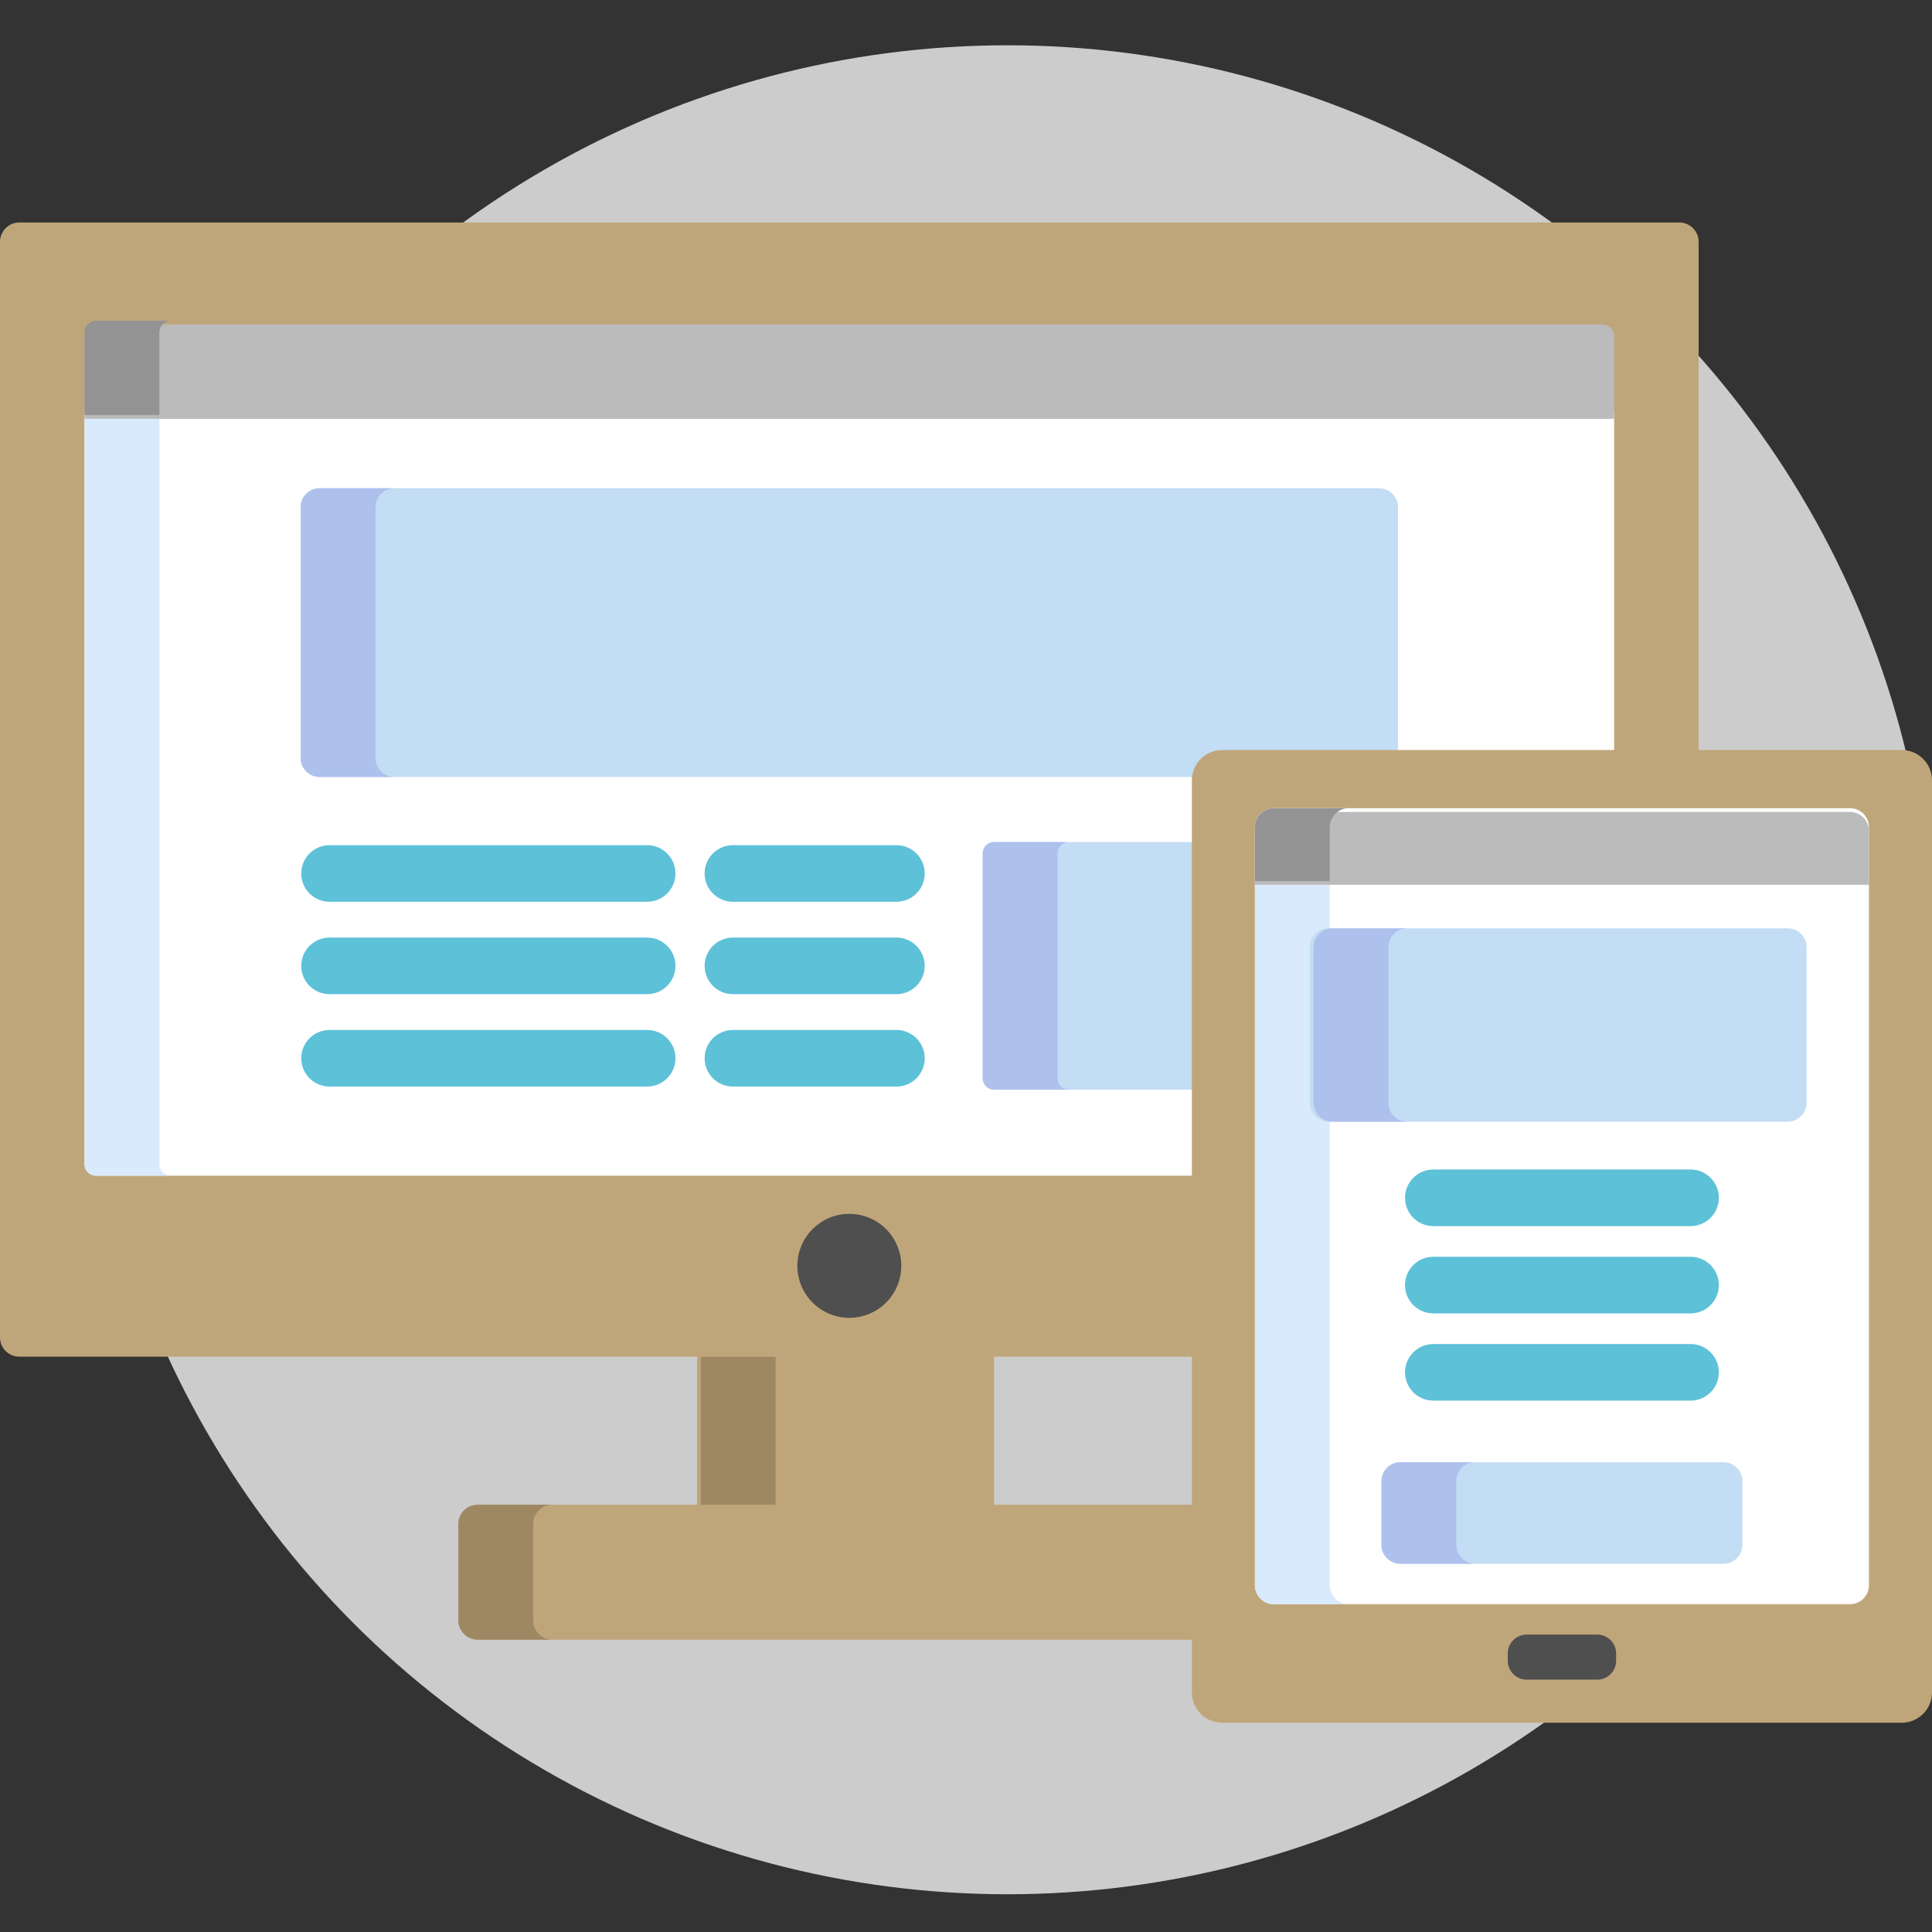 <svg width="512" height="512" xmlns="http://www.w3.org/2000/svg" version="1.1" xml:space="preserve">
 <rect width="100%" height="100%" fill="#333333" stroke="none"/>
 <g>
  <title>Layer 1</title>
  <circle cx="267" cy="257" r="245" fill="#cccccc" id="svg_1"/>
  <rect x="184.72" y="358.53" width="78.71" height="41.23" fill="#bfa67a" id="svg_2"/>
  <rect x="185.72" y="359.53" width="19.842" height="41.23" fill="#9e8863" id="svg_3"/>
  <path d="m316.856,398.763l-189.296,0c-2.806,0 -5.101,2.296 -5.101,5.102l0,25.571c0,2.806 2.296,5.102 5.101,5.102l189.296,0l0,-35.775l0,0z" fill="#bfa67a" id="svg_4"/>
  <path d="m141.301,429.435l0,-25.571c0,-2.806 2.296,-5.102 5.102,-5.102l-19.843,0c-2.806,0 -5.101,2.296 -5.101,5.102l0,25.571c0,2.806 2.296,5.102 5.101,5.102l19.842,0c-2.805,0 -5.101,-2.296 -5.101,-5.102z" fill="#9e8863" id="svg_5"/>
  <path d="m445.054,58.964l-439.952,0c-2.806,0 -5.102,2.296 -5.102,5.102l0,290.364c0,2.807 2.296,5.102 5.102,5.102l311.754,0l0,-152.764c0,-3.859 3.14,-7 7,-7l126.3,0l0,-135.702c0,-2.806 -2.296,-5.102 -5.102,-5.102z" fill="#bfa67a" id="svg_6"/>
  <path d="m22.396,308.514c0,1.684 1.377,3.06 3.061,3.06l291.399,0l0,-104.806c0,-3.859 3.14,-7 7,-7l103.904,0l0,-90.77l-405.364,0l0,199.516z" fill="#FFFFFF" id="svg_7"/>
  <path d="m42.239,308.514l0,-199.516l-19.843,0l0,199.516c0,1.684 1.377,3.06 3.061,3.06l19.843,0c-1.684,0 -3.061,-1.377 -3.061,-3.06z" fill="#D9EAFC" id="svg_8"/>
  <circle cx="225.08" cy="335.46" r="13.774" fill="#4f4f4f" id="svg_9"/>
  <path d="m316.856,223.146l-53.424,0c-1.65,0 -3,1.35 -3,3l0,59.639c0,1.65 1.35,3 3,3l53.424,0l0,-65.639z" fill="#C3DDF4" id="svg_10"/>
  <path d="m280.274,285.785l0,-59.639c0,-1.65 1.35,-3 3,-3l-19.842,0c-1.65,0 -3,1.35 -3,3l0,59.639c0,1.65 1.35,3 3,3l19.842,0c-1.65,0 -3,-1.35 -3,-3z" fill="#AEC1ED" id="svg_11"/>
  <path d="m323.856,199.768l46.618,0l0,-65.382c0,-2.75 -2.25,-5 -5,-5l-280.792,0c-2.75,0 -5,2.25 -5,5l0,66.525c0,2.75 2.25,5 5,5l232.233,0c0.424,-3.456 3.373,-6.143 6.941,-6.143z" fill="#C3DDF4" id="svg_12"/>
  <path d="m99.524,200.91l0,-66.525c0,-2.75 2.25,-5 5,-5l-19.842,0c-2.75,0 -5,2.25 -5,5l0,66.525c0,2.75 2.25,5 5,5l19.842,0c-2.75,0 -5,-2.25 -5,-5z" fill="#AEC1ED" id="svg_13"/>
  <path d="m424.699,85.983l-399.242,0c-1.684,0 -3.061,1.377 -3.061,3.062l0,21.953l405.364,0l0,-21.953c0,-1.685 -1.378,-3.062 -3.061,-3.062z" fill="#BBBBBB" id="svg_14"/>
  <path d="m45.3,84.983l-19.843,0c-1.684,0 -3.061,1.377 -3.061,3.062l0,21.953l19.842,0l0,-21.953c0.001,-1.685 1.378,-3.062 3.062,-3.062z" fill="#939393" id="svg_15"/>
  <g id="svg_16">
   <path d="m171.504,238.979l-84.17,0c-4.142,0 -7.5,-3.357 -7.5,-7.5s3.358,-7.5 7.5,-7.5l84.17,0c4.142,0 7.5,3.357 7.5,7.5s-3.358,7.5 -7.5,7.5z" fill="#5DC1D8" id="svg_17"/>
   <path d="m171.504,263.466l-84.17,0c-4.142,0 -7.5,-3.357 -7.5,-7.5s3.358,-7.5 7.5,-7.5l84.17,0c4.142,0 7.5,3.357 7.5,7.5c0,4.142 -3.358,7.5 -7.5,7.5z" fill="#5DC1D8" id="svg_18"/>
   <path d="m171.504,287.953l-84.17,0c-4.142,0 -7.5,-3.357 -7.5,-7.5s3.358,-7.5 7.5,-7.5l84.17,0c4.142,0 7.5,3.357 7.5,7.5s-3.358,7.5 -7.5,7.5z" fill="#5DC1D8" id="svg_19"/>
   <path d="m237.56,238.979l-43.326,0c-4.142,0 -7.5,-3.357 -7.5,-7.5s3.358,-7.5 7.5,-7.5l43.326,0c4.142,0 7.5,3.357 7.5,7.5s-3.358,7.5 -7.5,7.5z" fill="#5DC1D8" id="svg_20"/>
   <path d="m237.56,263.466l-43.326,0c-4.142,0 -7.5,-3.357 -7.5,-7.5s3.358,-7.5 7.5,-7.5l43.326,0c4.142,0 7.5,3.357 7.5,7.5c0,4.142 -3.358,7.5 -7.5,7.5z" fill="#5DC1D8" id="svg_21"/>
   <path d="m237.56,287.953l-43.326,0c-4.142,0 -7.5,-3.357 -7.5,-7.5s3.358,-7.5 7.5,-7.5l43.326,0c4.142,0 7.5,3.357 7.5,7.5s-3.358,7.5 -7.5,7.5z" fill="#5DC1D8" id="svg_22"/>
  </g>
  <path d="m504,198.768c4.4,0 8,3.6 8,8l0,241.77c0,4.4 -3.6,8 -8,8l-180.144,0c-4.4,0 -8,-3.6 -8,-8l0,-241.77c0,-4.4 3.6,-8 8,-8l180.144,0l0,0z" fill="#bfa67a" id="svg_23"/>
  <path d="m337.567,425.125c-2.75,0 -5,-2.25 -5,-5l0,-200.945c0,-2.75 2.25,-5 5,-5l152.723,0c2.75,0 5,2.25 5,5l0,200.945c0,2.75 -2.25,5 -5,5l-152.723,0z" fill="#FFFFFF" id="svg_24"/>
  <path d="m352.409,420.125l0,-200.945c0,-2.75 2.25,-5 5,-5l-19.842,0c-2.75,0 -5,2.25 -5,5l0,200.945c0,2.75 2.25,5 5,5l19.842,0c-2.75,0 -5,-2.25 -5,-5z" fill="#D9EAFC" id="svg_25"/>
  <path d="m404.567,445.125c-2.75,0 -5,-2.25 -5,-5l0,-1.945c0,-2.75 2.25,-5 5,-5l18.723,0c2.75,0 5,2.25 5,5l0,1.945c0,2.75 -2.25,5 -5,5l-18.723,0z" fill="#4f4f4f" id="svg_26"/>
  <path d="m495.29,234.473l0,-14.293c0,-2.75 -2.25,-5 -5,-5l-152.723,0c-2.75,0 -5,2.25 -5,5l0,14.293l162.723,0l0,0z" fill="#bbbbbb" id="svg_27"/>
  <path d="m357.409,214.18l-19.842,0c-2.75,0 -5,2.25 -5,5l0,14.293l19.842,0l0,-14.293c0,-2.75 2.25,-5 5,-5z" fill="#939393" id="svg_28"/>
  <g id="svg_29">
   <path d="m448.013,324.933l-68.169,0c-4.142,0 -7.5,-3.357 -7.5,-7.5s3.358,-7.5 7.5,-7.5l68.169,0c4.142,0 7.5,3.357 7.5,7.5c0,4.142 -3.358,7.5 -7.5,7.5z" fill="#5DC1D8" id="svg_30"/>
   <path d="m448.013,348.06l-68.169,0c-4.142,0 -7.5,-3.357 -7.5,-7.5c0,-4.142 3.358,-7.5 7.5,-7.5l68.169,0c4.142,0 7.5,3.358 7.5,7.5c0,4.143 -3.358,7.5 -7.5,7.5z" fill="#5DC1D8" id="svg_31"/>
   <path d="m448.013,371.185l-68.169,0c-4.142,0 -7.5,-3.357 -7.5,-7.5c0,-4.142 3.358,-7.5 7.5,-7.5l68.169,0c4.142,0 7.5,3.358 7.5,7.5c0,4.143 -3.358,7.5 -7.5,7.5z" fill="#5DC1D8" id="svg_32"/>
  </g>
  <path d="m478.756,292.257c0,2.75 -2.25,5 -5,5l-121.655,0c-2.75,0 -5,-2.25 -5,-5l0,-41.244c0,-2.75 2.25,-5 5,-5l121.655,0c2.75,0 5,2.25 5,5l0,41.244z" fill="#C3DDF4" id="svg_33"/>
  <path d="m367.943,292.257l0,-41.244c0,-2.75 2.25,-5 5,-5l-19.842,0c-2.75,0 -5,2.25 -5,5l0,41.244c0,2.75 2.25,5 5,5l19.842,0c-2.75,0 -5,-2.25 -5,-5z" fill="#AEC1ED" id="svg_34"/>
  <path d="m461.757,409.416c0,2.75 -2.25,5 -5,5l-85.657,0c-2.75,0 -5,-2.25 -5,-5l0,-16.91c0,-2.75 2.25,-5 5,-5l85.657,0c2.75,0 5,2.25 5,5l0,16.91l0,0z" fill="#C3DDF4" id="svg_35"/>
  <path d="m385.942,409.416l0,-16.91c0,-2.75 2.25,-5 5,-5l-19.842,0c-2.75,0 -5,2.25 -5,5l0,16.91c0,2.75 2.25,5 5,5l19.842,0c-2.75,0 -5,-2.25 -5,-5z" fill="#AEC1ED" id="svg_36"/>
  <g id="svg_37"/>
  <g id="svg_38"/>
  <g id="svg_39"/>
  <g id="svg_40"/>
  <g id="svg_41"/>
  <g id="svg_42"/>
  <g id="svg_43"/>
  <g id="svg_44"/>
  <g id="svg_45"/>
  <g id="svg_46"/>
  <g id="svg_47"/>
  <g id="svg_48"/>
  <g id="svg_49"/>
  <g id="svg_50"/>
  <g id="svg_51"/>
 </g>

</svg>